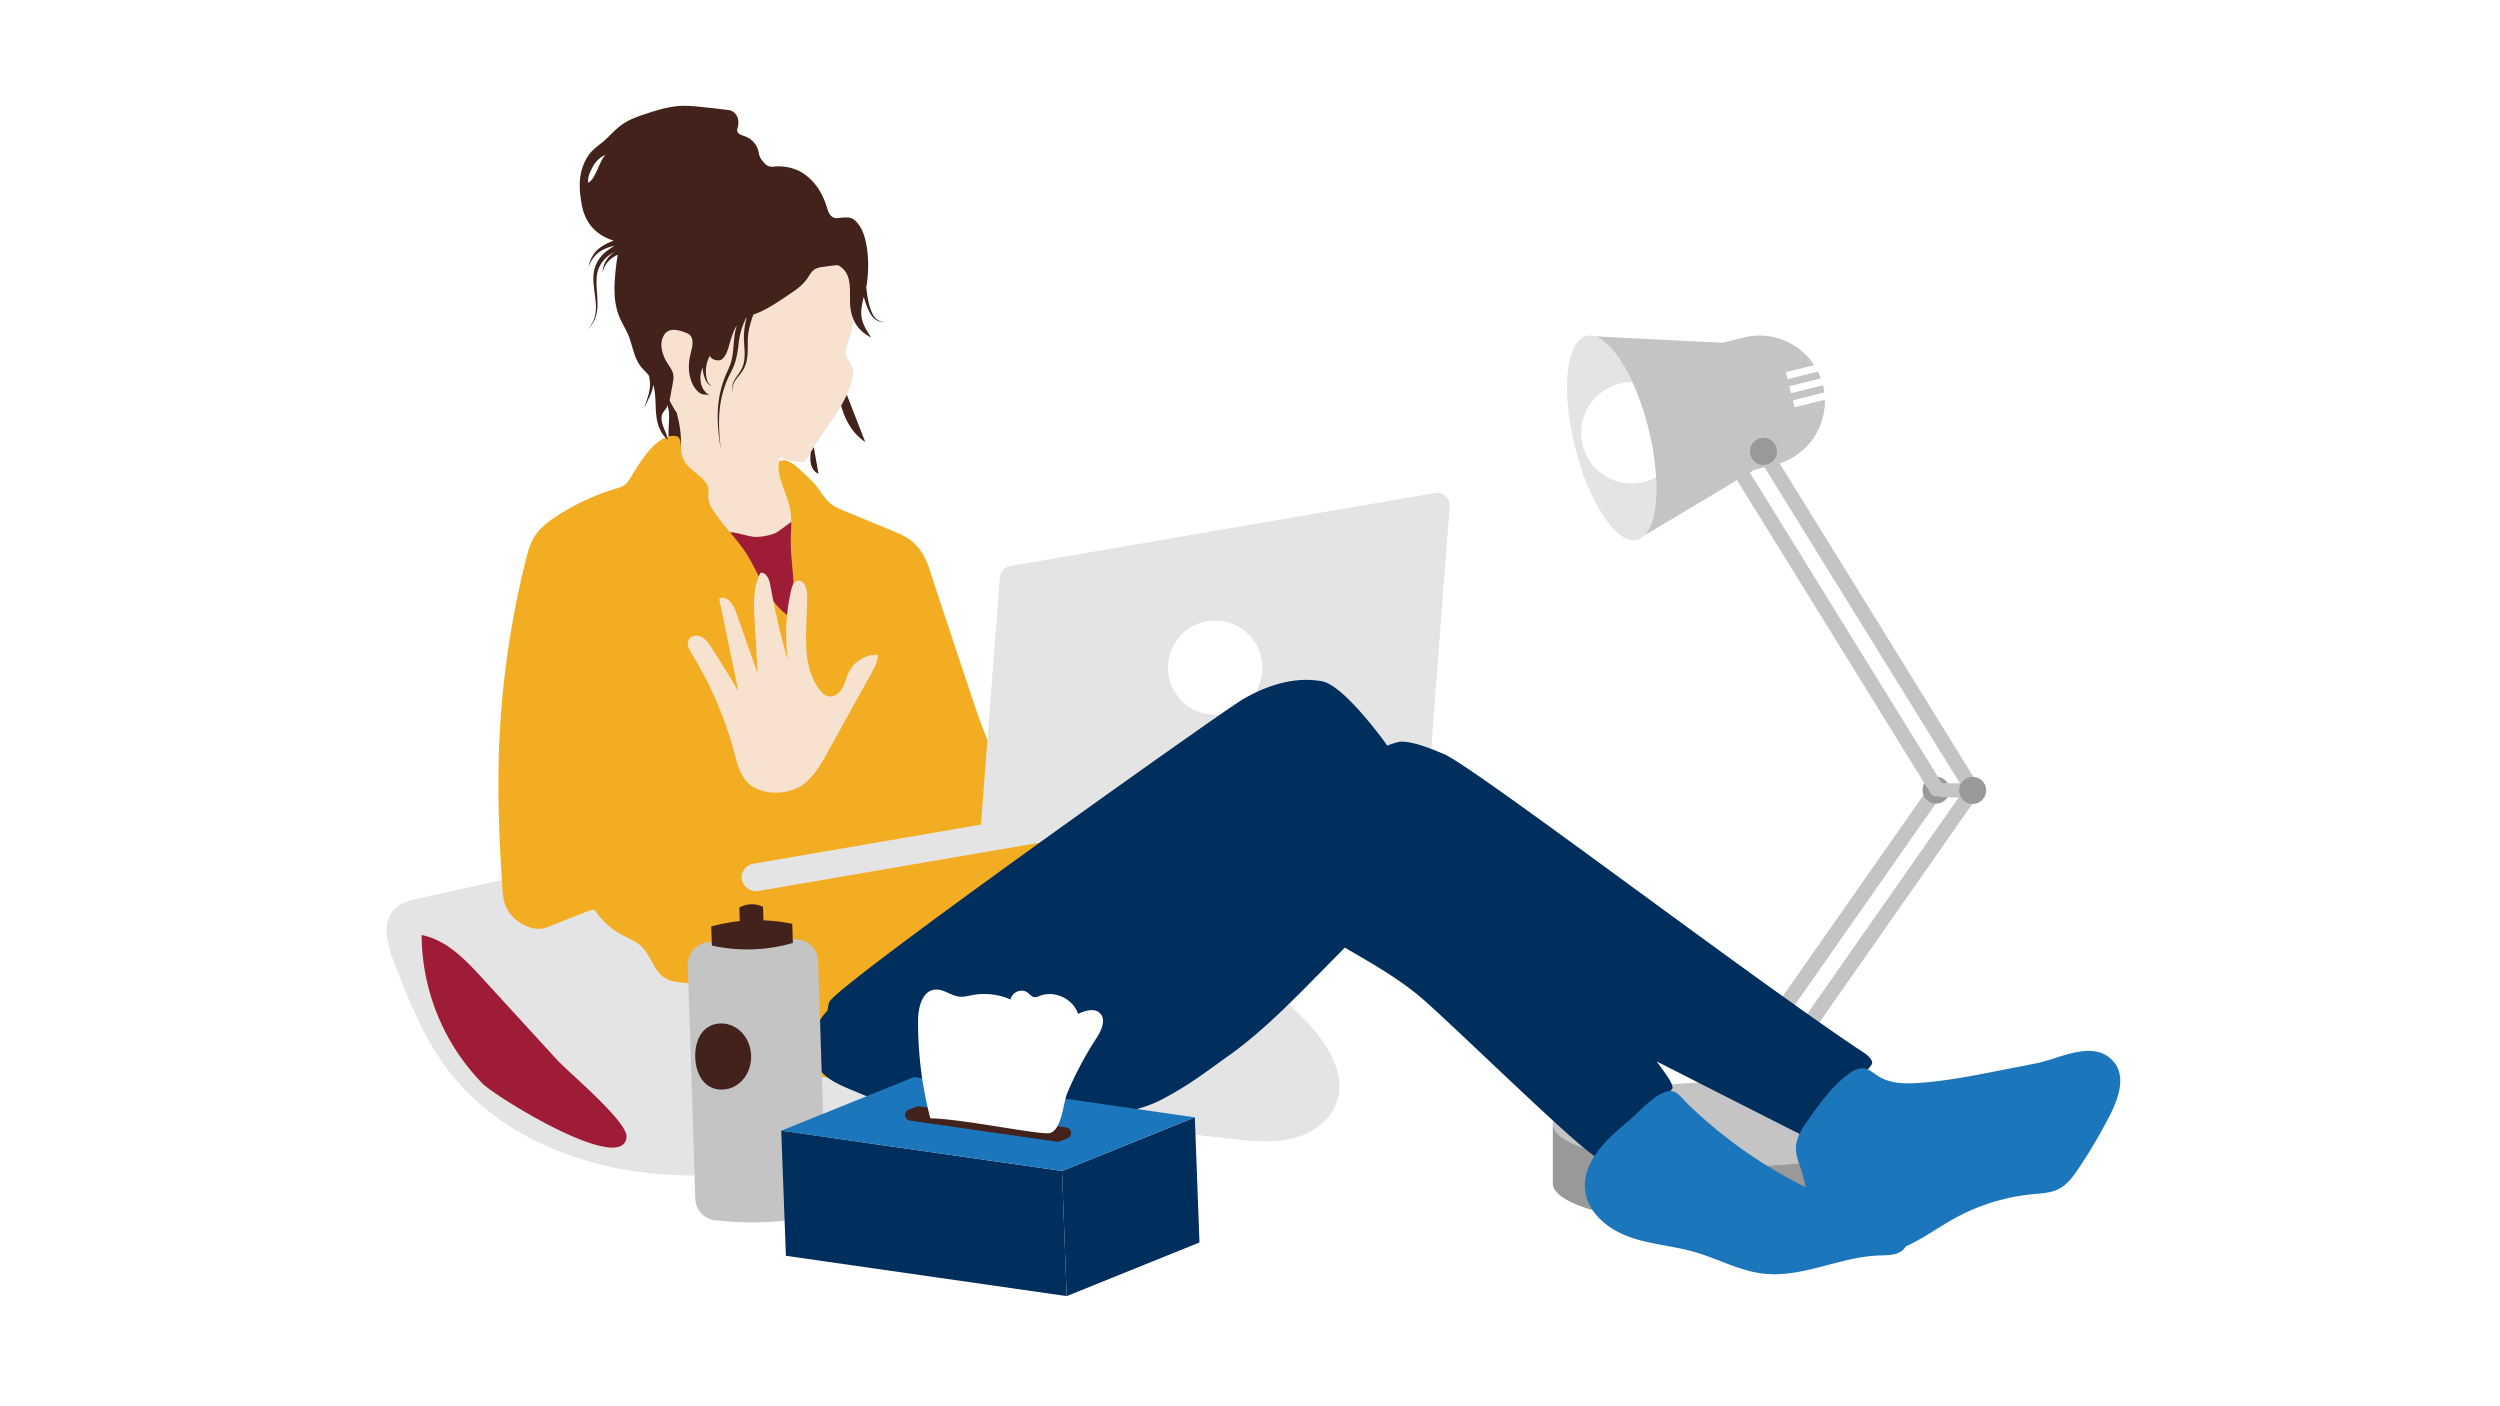 <svg xmlns="http://www.w3.org/2000/svg" width="1920" height="1080" viewBox="0 0 1920 1080"><g id="Layer_2" data-name="Layer 2"><g id="Learn"><g id="A_-_Working_from_Home" data-name="A - Working from Home"><rect width="1920" height="1080" fill="#fff"/><g id="lamp"><ellipse cx="1237.781" cy="336.281" rx="29.104" ry="80.703" transform="translate(-44.575 308.906) rotate(-13.976)" fill="#e4e4e4"/><path d="M1298.433,293.597l-2.753.685a70.649,70.649,0,0,1-33.441.273,38.921,38.921,0,1,0,16.15,67.602,74.973,74.973,0,0,1,30.227-15.915l2.75-.684Z" fill="#fff"/><path d="M1322.813,263.265h0l-97.916-4.963c14.579,4.632,31.817,33.55,41.126,70.95s7.636,71.024-3.07,81.95l84.166-50.281h0A122.918,122.918,0,0,0,1322.813,263.265Z" fill="#c4c4c4"/><path d="M1378.209,312.802l-1.338-5.374,24.229-6.03a50.818,50.818,0,0,0-1.044-5.505v0l-24.536,6.107-1.338-5.374,24.236-6.032a50.141,50.141,0,0,0-2.265-5.201l-23.322,5.805-1.337-5.374,21.78-5.421a50.328,50.328,0,0,0-54.198-21.184l-16.263,4.048,24.305,97.655,16.263-4.048a50.325,50.325,0,0,0,38.15-49.875Z" fill="#c4c4c4"/><path d="M1192.567,863.445V908.86c0,17.989,61.169,32.571,136.625,32.571s136.625-14.582,136.625-32.571V863.445Z" fill="#999"/><rect x="1393.436" y="579.207" width="11.442" height="306.01" transform="translate(672.452 -669.813) rotate(34.977)" fill="#c4c4c4"/><rect x="1421.587" y="579.389" width="11.442" height="306.01" transform="translate(677.641 -685.918) rotate(34.977)" fill="#c4c4c4"/><circle cx="1486.867" cy="606.842" r="10.405" fill="#999"/><circle cx="1311.697" cy="857.648" r="10.405" fill="#c4c4c4"/><circle cx="1339.598" cy="857.764" r="10.405" fill="#c4c4c4"/><rect x="1429.095" y="323.825" width="11.442" height="306.01" transform="translate(2905.979 127.911) rotate(148.274)" fill="#c4c4c4"/><path d="M1408.329,321.948h0a5.721,5.721,0,0,1,5.721,5.721V634.152a0,0,0,0,1,0,0h-11.442a0,0,0,0,1,0,0V327.669A5.721,5.721,0,0,1,1408.329,321.948Z" transform="translate(2857.604 144.097) rotate(148.274)" fill="#c4c4c4"/><circle cx="1354.359" cy="346.688" r="10.405" fill="#999"/><circle cx="1326.243" cy="345.273" r="10.405" fill="#c4c4c4"/><ellipse cx="1329.192" cy="863.445" rx="136.625" ry="32.571" fill="#c4c4c4"/><path d="M1500.942,592.911h0a5.426,5.426,0,0,1,5.426,5.426v17.3a5.426,5.426,0,0,1-5.426,5.426h0a5.426,5.426,0,0,1-5.426-5.426v-17.3a5.426,5.426,0,0,1,5.426-5.426Z" transform="translate(878.591 2101.624) rotate(-89.412)" fill="#c4c4c4"/><circle cx="1515.018" cy="607.025" r="10.405" fill="#999"/></g><g id="Pillow"><path id="pilllw" d="M1006.502,787.996c-29.464-32.382-65.533-55.607-110.005-54.544-40.365.966-80.431,16.559-110.402,43.683a106.873,106.873,0,0,0-7.818-8.788c-31.068-31.389-71.067-40.827-104.467-66.036-37.329-28.174-68.742-47.656-117.346-50.778-46.598-2.993-92.93,7.136-138.526,17.204q-47.384,10.463-94.768,20.926c-7.595,1.677-15.705,3.643-20.92,9.414-9.303,10.295-4.812,26.474.19,39.417,10.7,27.69,21.586,55.725,38.983,79.779,44.337,61.302,125.311,87.224,200.908,84.245S690.121,872.024,760.728,844.85c1.423-.548,2.861-1.111,4.304-1.695.363.487.733.97,1.132,1.435,8.879,10.357,23.786,12.564,37.344,14.086q70.828,7.952,141.657,15.904c15.293,1.717,30.917,3.419,45.944.103s29.619-12.617,35.137-26.982C1034.172,827.067,1021.378,804.346,1006.502,787.996Z" fill="#e4e4e4"/><path d="M370.156,750.973c-13.022-14.226-27.404-29.237-46.35-32.842a164.483,164.483,0,0,0,46.826,114.073c9.973,10.111,108.109,70.823,110.549,40.97.959-11.728-44.741-49.793-53.244-59.083Z" fill="#9f1c37"/></g><path d="M620.383,317.554a86.049,86.049,0,0,1,2.418,27.933c-.269,3.455-.745,6.957-.103,10.363s2.663,6.792,5.918,7.982" fill="#42221b"/><path d="M642.122,282.012c.659,10.671,1.337,21.457,4.455,31.683s8.952,19.996,17.94,25.785" fill="#42221b"/><path d="M515.672,343.387c2.419,4.572,7.264,7.652,9.057,12.504.879,2.377,1.154,5.321,3.315,6.644,2.143-1.657,2.793-4.558,3.301-7.218q1.289-6.749,2.576-13.498c.927-4.864,1.854-9.849,1.066-14.738-1.017-6.306-4.771-11.79-8.536-16.95-2.281-3.127-7.237-10.116-11.77-7.686-4.282,2.296-2.171,7.883-1.441,11.115C515.393,323.086,510.995,334.548,515.672,343.387Z" fill="#42221b"/><path d="M604.436,328.987c.347-3.048-.468-5.447-4.295-5.55-23.877-.64-48.763,2.616-69.71-10.589-2.603-1.641-5.918-3.472-8.523-1.832-2.915,1.836-2.207,6.183-1.356,9.521a78.535,78.535,0,0,1,2.241,13.925c.752,10.78-.808,17.894-9.181,24.658-5.31,4.289-13.476,13.163-10.559,20.717.96,2.486,3.356,3.89,5.579,5.099l76.907,41.836a10.899,10.899,0,0,0,4.33,1.612c3.956.264,6.877-3.739,9.056-7.315,5.495-9.018,12.618-17.084,16.846-26.848,1.245-2.875,2.106-4.34.645-7.09-1.091-2.054-3.189-3.829-4.824-5.441-3.327-3.28-7.012-6.278-9.461-10.325-5.633-9.309-3.256-21.18-.704-31.757C602.082,336.894,604.035,332.507,604.436,328.987Z" fill="#f7e2d0"/><path d="M607.291,401.045c8.248,3.033,9.668,13.899,9.719,22.687q.131,22.838.263,45.676c.055,9.623.108,19.284-1.183,28.82-.358,2.643-.922,5.472-2.87,7.293-2.1,1.962-5.277,2.23-8.128,1.876-8.186-1.016-15.38-6.234-20.536-12.674s-8.559-14.072-11.906-21.611q-8.19-18.45-16.38-36.899c-2.813-6.354-9.214-19.039-2.393-25.351,5.939-5.496,19.377,1.674,26.967,1.465a41.018,41.018,0,0,0,14.888-3.044C597.217,408.651,607.336,401.061,607.291,401.045Z" fill="#9f1c37"/><path d="M385.438,540.033a706.442,706.442,0,0,1,18.294-109.667c1.582-6.35,3.301-12.791,6.796-18.323,4.133-6.54,10.47-11.36,16.944-15.597a174.956,174.956,0,0,1,44.981-21.004c2.977-.902,6.099-1.791,8.381-3.905a20.943,20.943,0,0,0,3.411-4.657c6.346-10.429,17.287-29.22,29.942-31.782,11.3-2.287,7.379,6.461,9.625,14.73,2.761,10.167,13.402,13.43,18.901,21.802,2.516,3.831.76,8.089,1.418,12.154.788,4.863,4.731,9.822,7.543,13.724,6.516,9.044,14.459,16.982,20.639,26.279,5.597,8.419,9.609,17.773,14.494,26.624s10.869,17.427,19.297,23.009c6.798-17.958,1.197-37.934,1.216-57.136.008-8.24,1.067-16.564-.413-24.671a79.838,79.838,0,0,0-2.84-10.275c-2.745-8.444-7.534-17.558-5.774-26.606.308-1.585.805-.486,2.307-1.077,2.588-1.019,7.841,2.078,9.811,3.664a179.22,179.22,0,0,1,13.75,12.75c4.887,4.89,7.85,11.447,13.026,16.036,3.453,3.061,7.806,4.873,12.072,6.631l35.199,14.509c5.178,2.135,10.421,4.306,14.883,7.692,7.236,5.491,11.886,13.825,14.589,22.497,2.525,8.103,28.765,87.036,34.861,105.096,6.039,17.889,12.904,35.685,22.654,51.92,4.029,6.709,9.873,18.333,16.828,22.376,6.421,3.733,17.17,2.698,24.377,4.341,11.122,2.535,22.419,13.008,28.459,22.196,5.278,8.03,7.951,17.493,9.678,26.945,2.505,13.713,3.152,27.971-.18,41.507-3.033,12.318-9.24,23.613-16.011,34.341-9.719,15.4-20.947,30.188-35.546,41.073-13.268,9.894-28.766,16.122-44.442,21.075-4.992,1.577-10.556,2.626-15.739,4.232a43.83,43.83,0,0,0-6.742,2.638c-6.888,3.471-10.791,6.871-19.219,6.688-7.228-.158-14.335-1.97-21.559-2.259-12.6-.505-24.855,3.611-37.212,6.123s-26.023,3.217-36.762-3.393c-10.836-6.67-17.12-19.874-29.031-24.35-12.503-4.698-30.025.46-37.269-10.762-4.857-7.524-1.483-18.512-6.949-25.605-7.317-9.498-23.301-4.283-33.495-10.593-8.432-5.22-10.5-16.703-17.521-23.706-4.872-4.859-11.673-7.131-17.63-10.574-7.686-4.442-13.887-10.808-19.045-18.07-1.003-1.412-34.253,13.296-39.076,14.306-10.292,2.155-22.774-5.39-27.944-14.908-2.808-5.17-3.28-11.245-3.669-17.115-2.232-33.673-3.64-67.435-2.627-101.167Q383.716,559.884,385.438,540.033Z" fill="#f2ad22"/><path d="M491.941,189.556a36.852,36.852,0,0,1,4.26-10.308c17.129-27.518,51.764-40.536,83.108-39.756,15.363.382,31.147,3.725,43.549,12.801,25.267,18.49,31.505,53.526,32.352,82.81.201,6.942-.001,13.965-1.72,20.694-1.158,4.533-2.994,8.888-3.885,13.481-1.085,5.591,6.056,10.566,5.669,16.248-.78,11.441-6.598,21.933-12.606,31.424-6.199,9.794-13.306,19.093-19.198,28.994l-3.37,5.662a6.47,6.47,0,0,1-2.536,2.8,5.943,5.943,0,0,1-2.539.394,38.576,38.576,0,0,1-15.361-3.256,39.084,39.084,0,0,0-6.296-2.558c-2.717-.665-4.475.478-6.95.761-2.589.295-5.782-.508-8.351-.884a100.613,100.613,0,0,1-16.575-3.872,110.77,110.77,0,0,1-31.186-16.303c-12.02-8.839-18.566-26.953-25.812-40.252-9.38-17.214-12.788-36.794-13.65-56.184C490.28,219.54,488.478,202.959,491.941,189.556Z" fill="#f7e2d0"/><path d="M674.037,245.649a12.248,12.248,0,0,1-3.67-4.075,39.227,39.227,0,0,1-3.532-10.687,90.616,90.616,0,0,1-1.529-10.582c.179-.951.433-1.935.551-2.909,1.35-11.182,1.35-22.102-1.254-33.048-1.309-5.5-3.402-10.464-7.288-14.396s-7.591-2.913-12.621-2.627c-1.134.065-2.463.452-3.705.053-4.162-1.339-5.011-5.325-6.253-9.131-3.151-9.654-7.845-17.502-15.977-23.759-5.982-4.603-12.843-6.41-20.122-6.751-3.041-.142-5.678.867-8.422-.168-2.35-.886-4.438-3.643-5.742-5.529-1.908-2.759-1.544-5.305-2.776-8.339a16.322,16.322,0,0,0-9.321-8.902c-2.517-1.03-5.608-1.391-6.212-4.469-.213-1.088.351-1.898.571-2.976.966-4.712.069-9.193-4.247-11.828-1.785-1.09-3.815-1.101-5.816-1.349-4.736-.587-9.511-1.168-14.274-1.644-6.201-.62-12.485-1.438-18.723-1.222-9.513.329-18.514,3.086-27.437,6.038-6.576,2.176-12.956,4.362-18.521,8.336-4.679,3.341-8.282,7.378-12.42,11.264-4.509,4.235-9.929,7.225-13.477,12.564-7.309,10.998-7.546,23.036-5.348,35.82A40.196,40.196,0,0,0,450.59,168.48c4.486,8.357,11.595,13.427,20.682,16.346-1.127.484-2.396.874-3.518,1.41a39.998,39.998,0,0,0-7.531,4.445,22.247,22.247,0,0,0-5.578,6.678,26.69,26.69,0,0,0-2.76,8.175,26.069,26.069,0,0,1,3.784-7.502,20.938,20.938,0,0,1,6.04-5.45,38.299,38.299,0,0,1,7.404-3.138c.921-.304,1.888-.479,2.81-.752-2.971,2.013-6.048,3.842-8.597,6.4a26.196,26.196,0,0,0-5.909,8.892,27.544,27.544,0,0,0-1.699,10.403c.097,6.962,1.722,13.527,1.941,20.423a28.337,28.337,0,0,1-1.345,9.986,18.808,18.808,0,0,1-5.645,8.347,19.124,19.124,0,0,0,6.222-8.128,29.559,29.559,0,0,0,1.996-10.182c.191-6.857-1.021-13.602-.712-20.342a22.443,22.443,0,0,1,7.73-16.887c2.044-1.984,4.562-3.246,6.922-4.777a36.975,36.975,0,0,0-4.499,3.676,20.484,20.484,0,0,0-4.074,6.045,17.162,17.162,0,0,0-1.395,6.971,16.692,16.692,0,0,1,2.473-6.409,18.943,18.943,0,0,1,4.64-4.901,34.434,34.434,0,0,1,4.436-2.599c-.433,2.813-.888,5.547-1.2,8.391-1.359,12.367-2.517,24.346,1.351,36.334,2.249,6.969,6.593,12.754,8.98,19.596,2.534,7.264,3.664,14.919,8.317,21.171,2.056,2.762,4.571,4.724,6.55,7.49a32.997,32.997,0,0,1,.803,7.166,32.042,32.042,0,0,1-1.636,8.866c-.925,2.933-2.067,5.927-2.852,8.928,1.202-2.912,2.664-5.661,4.018-8.519a41.688,41.688,0,0,0,1.822-4.422,28.858,28.858,0,0,0,1.117-4.732c.029-.181.034-.361.047-.555,1.722,6.467,1.616,12.588,1.954,19.307.448,8.918,2.193,16.936,9.114,23.128-.882-6.575-5.938-12.135-4.463-18.893.495-2.268,2.453-3.72,3.529-5.671a32.193,32.193,0,0,0,3.305-10.504c.575-3.587,1.434-7.301,1.903-10.672.949-6.812-2.353-9.146-5.485-14.78s-5.292-13.216-1.908-19.37c3.784-6.883,11.32-4.502,17.391-2.205a7.304,7.304,0,0,1,2.534,1.443,6.594,6.594,0,0,1,2.033,3.71c.792,4.475-.81,8.349-1.71,12.753-1.458,7.125-1.215,14.191,1.718,20.88a18.563,18.563,0,0,0,5.482,7.175c2.622,2.003,5.182.939,7.928,2.122-5.609-3.513-7.476-8.886-7.072-15.273a24.315,24.315,0,0,1,1.661-6.287c.036.374.012.742.051,1.105a28.97,28.97,0,0,0,1.875,7.922,11.383,11.383,0,0,0,2.137,3.438,5.307,5.307,0,0,0,3.427,1.76,5.082,5.082,0,0,1-2.947-2.158,10.438,10.438,0,0,1-1.448-3.452,25.479,25.479,0,0,1-.563-7.532,26.226,26.226,0,0,1,1.677-7.184,16.969,16.969,0,0,1,1.44-2.926c.568,3.138,6.801,4.722,9.269,2.664,4.263-3.554,5.275-10.928,6.938-15.777,1.357-3.957,2.187-6.701,4.322-10.024.01-.016.012-.02.009-.006-.022.086-.07.203-.1.31a55.211,55.211,0,0,0-1.546,7.038c-.344,2.343-.519,4.732-.716,7.032-.395,4.595-.673,8.927-1.94,13.375s-3.503,8.343-5.158,12.75a82.03,82.03,0,0,0-5.172,27.601c-.162,9.485,1.092,18.575,2.43,27.895-.919-9.292-1.78-18.493-1.2-27.838a79.35,79.35,0,0,1,6.202-26.677c1.836-4.312,4.346-8.334,5.837-12.807a73.636,73.636,0,0,0,2.69-13.898,66.171,66.171,0,0,1,2.703-13.137,70.082,70.082,0,0,1,3.163-7.526c.063-.133.293-.103.376-.218-.439,1.921-.91,3.787-1.239,5.739a56.291,56.291,0,0,0-.843,9.451c.011,3.126.336,6.212.463,9.275a43.327,43.327,0,0,1-.281,8.964,21.312,21.312,0,0,1-3.233,8.213c-1.652,2.598-3.657,5.003-4.917,7.882a13.183,13.183,0,0,0-1.089,4.563,8.496,8.496,0,0,0,1.05,4.462,8.33,8.33,0,0,1-.742-4.439,12.499,12.499,0,0,1,1.341-4.328c1.448-2.766,3.5-4.902,5.375-7.435a23.358,23.358,0,0,0,4.031-8.56,46.624,46.624,0,0,0,.934-9.372c.079-3.103-.036-6.113.162-9.146a48.475,48.475,0,0,1,1.406-8.756c.731-2.938,1.72-5.866,2.669-8.752,1.47-.615,3.039-1.147,4.479-1.776,7.822-3.419,14.478-8.008,21.573-12.763,5.771-3.867,11.441-7.44,15.489-13.308,1.788-2.593,3.092-5.487,5.939-7.145a16.204,16.204,0,0,1,6.273-1.735c2.274-.31,4.835-.746,7.188-.945,1.673-.142,3.461-.78,5.046.159,11.709,6.933,6.99,22.527,8.837,33.513,1.772,10.544,6.852,16.783,15.693,21.593-2.655-4.463-5.558-8.449-6.861-13.569-1.533-6.022-.186-11.799,1.222-17.746.382,1.218.668,2.428,1.094,3.647,1.31,3.751,2.576,7.417,4.896,10.701a13.097,13.097,0,0,0,4.356,3.879,10,10,0,0,0,5.565,1.176A9.671,9.671,0,0,1,674.037,245.649ZM458.018,131.958c-2.291,4.425-2.8,5.908-6.235,8.48-.631-4.411,1.593-9.027,3.6-12.58a19.604,19.604,0,0,1,9.701-8.955C462.116,121.603,459.46,129.172,458.018,131.958Z" fill="#42221b"/><g id="laptop"><path d="M1102.069,378.627,775.903,434.652a9.698,9.698,0,0,0-8.028,8.818L753.361,633.293,578.639,663.304a10.941,10.941,0,0,0-8.931,12.635l.09-.602a10.94,10.94,0,0,0,12.635,8.931l344.05-59.096c5.955-1.023,11.348,2.566,10.326-3.389l-.747-4.346,154.522-26.542a9.697,9.697,0,0,0,8.028-8.818l14.769-193.152A9.698,9.698,0,0,0,1102.069,378.627Z" fill="#e4e4e4"/><circle cx="933.243" cy="512.773" r="36.24" fill="#fff"/></g><path d="M1089.005,764.167c-15.748-12.848-32.934-22.858-49.552-32.537l-6.621-3.856-5.383,5.453c-28.29,28.657-55.415,57.454-84.257,77.855-16.476,11.655-29.091,21.855-51.138,33.417-13.988,7.336-27.308,8.921-43.753,13.545-5.728,1.611-11.653,3.277-17.462,5.203l-.632.209-.597.292c-15.01,7.336-34.924,8.128-42.79,8.128-1.722,0-3.417-.035-5.034-.105-5.067-.219-9.814-.249-14.187-.249l-6.158.007c-14.485,0-25.728-.412-38.53-5.745l-67.645-28.182c-8.941-3.725-18.188-7.577-24.08-14.15-8.243-9.194-9.472-24.905-2.924-37.356a43.049,43.049,0,0,1,5.439-7.952l1.837-2.14.43-2.787a19.582,19.582,0,0,1,.871-3.559c4.296-12.201,295.173-218.377,315.019-230.907,16.988-10.726,35.319-16.634,51.616-16.634a76.195,76.195,0,0,1,11.385,1.027c17.443,2.628,50.611,49.476,50.611,49.476s7.668-3.044,10.68-3.044c7.426,0,18.003,3.115,33.29,9.804,24.201,10.591,240.563,175.5,321.896,229.001,7.103,4.673,6.507,8.03,6.508,8.053.053,1.436-4.632,6.273-7.15,8.871-2.57,2.654-5.485,5.662-8.349,9.184q-7.417,9.12-14.805,18.26c-8.512,10.515-17.314,21.389-26.039,32.012-1.299,1.581,1.049-14.352.562-13.957-1.45-.575-109.688-55.612-109.688-55.612.401.548,2.635,3.608,7.244,10.117,4.512,6.37,5.139,9.591,4.799,10.49-.702,1.852-5.049,4.933-8.884,7.651-3.057,2.166-6.52,4.621-10.039,7.611q-9.105,7.74-18.187,15.508c-10.473,8.944-6.132,22.375-20.122,22.387C1219.117,888.963,1111.034,782.139,1089.005,764.167Z" fill="#002e5d"/><path d="M1398.309,846.81c6.255-8.17,13.059-15.867,21.304-21.956,3.414-2.521,7.419-4.835,11.636-4.358,4.348.491,7.756,3.783,11.458,6.115,9.051,5.701,20.455,5.823,31.125,5.075,20.486-1.435,40.701-5.394,60.854-9.343L1564.1,816.578c17.625-3.454,44.551-19.012,59.479-.835,9.035,11.002,3.596,27.452-2.866,40.137a401.466,401.466,0,0,1-24.492,41.667c-4.06,6.042-8.533,12.196-15,15.538-6.113,3.16-13.245,3.417-20.095,4.069a154.986,154.986,0,0,0-60.221,18.659c-17.266,9.568-33.286,22.678-52.697,26.268-15.446,2.857-14.725,3.424-29.575-1.697-4.129-1.424-8.282-3.005-11.757-5.65-7.314-5.568-16.255-14.545-17.301-23.89-1.314-11.737-3.115-23.093-6.888-34.338-1.549-4.617-3.362-9.265-3.433-14.134-.125-8.506,5.003-16.084,9.924-23.022C1392.158,855.145,1395.165,850.918,1398.309,846.81Z" fill="#1c76bc"/><path d="M1442.725,933.905c5.899,1.767,12.067,3.502,16.662,7.601s7.022,11.38,3.682,16.553c-3.827,5.927-12.265,5.931-19.317,6.127-30.397.842-59.508,17.488-89.71,13.951-18.307-2.144-34.893-11.53-52.609-16.62-16.457-4.728-33.894-5.742-50.014-11.517s-31.621-18.133-33.942-35.098c-2.939-21.489,15.461-39.33,32.178-53.149,8.019-6.629,17.251-17.42,26.553-21.965,10.554-5.157,12.858,1.224,21.035,9.093a360.189,360.189,0,0,0,145.483,85.024Z" fill="#1c76bc"/><path d="M551.793,937.338h0a222.093,222.093,0,0,0,65.589-2.099h0a17.249,17.249,0,0,0,16.688-17.792l-5.739-179.334A17.249,17.249,0,0,0,610.54,721.424L544.95,723.524a17.249,17.249,0,0,0-16.688,17.792L534.002,920.65A17.249,17.249,0,0,0,551.793,937.338Z" fill="#c4c4c4"/><path d="M546.253,711.538h0a131.083,131.083,0,0,1,62.22-1.991h0l.469,14.64h0a125.586,125.586,0,0,1-62.22,1.991h0Z" fill="#42221b"/><path d="M567.824,697.048h0a19.365,19.365,0,0,1,18.197-.582h0l.344,10.76h0a18.481,18.481,0,0,1-18.197.582h0Z" fill="#42221b"/><path d="M533.948,812.062c.409,12.79,6.641,23.669,18.463,24.69,13.294,1.149,24.947-10.459,24.447-26.064s-12.87-26.444-26.064-24.447C539.063,788.016,533.539,799.271,533.948,812.062Z" fill="#42221b"/><polygon points="921.199 954.211 917.623 858.123 815.634 899.313 819.209 995.401 921.199 954.211" fill="#002e5d"/><polygon points="819.209 995.401 815.634 899.313 600.004 868.367 603.58 964.455 819.209 995.401" fill="#002e5d"/><polygon points="600.004 868.367 815.634 899.313 917.623 858.123 701.994 827.177 600.004 868.367" fill="#1c76bc"/><path d="M818.796,865.867,705.861,849.659a4.359,4.359,0,0,0-2.251.273l-5.79,2.338a4.358,4.358,0,0,0,1.013,8.354l112.934,16.208a4.357,4.357,0,0,0,2.251-.273l5.791-2.339A4.358,4.358,0,0,0,818.796,865.867Z" fill="#42221b"/><path d="M842.195,797.12c3.749-5.86,7.526-14.148,2.55-19.01-4.274-4.176-11.356-1.927-16.789.56-3.685-11.47-17.877-18.262-29.121-13.937-1.458.561-2.958,1.29-4.504,1.064-2.208-.324-3.636-2.428-5.459-3.716-4.528-3.203-11.977.052-12.702,5.551a50.347,50.347,0,0,0-29.091-3.453c-3.393.615-6.798,1.585-10.229,1.237-6.573-.668-12.309-6.082-18.879-5.38-9.803,1.048-12.844,13.739-12.902,23.598a292.157,292.157,0,0,0,9.417,75.255c23.222.158,85.261,13.144,91.839,11.286,9.214-2.603,10.077-22.775,13.286-30.605A268.699,268.699,0,0,1,842.195,797.12Z" fill="#fff"/><path d="M572.29,598.804c-4.701-6.222-6.542-14.069-8.58-21.596a286.604,286.604,0,0,0-32.495-75.16c-2.013-3.272-4.146-7.33-2.349-10.725,1.758-3.321,6.58-3.891,9.927-2.181s5.548,4.997,7.583,8.156q10.676,16.584,20.684,33.586-7.367-35.471-14.734-70.943c5.108-3.418,10.648,3.717,12.691,9.514l16.839,47.777-2.325-40.664c-.711-12.442-1.281-25.584,4.475-36.638,4.478-.666,6.827,5.068,7.617,9.526a561.285,561.285,0,0,0,13.469,57.94,150.708,150.708,0,0,1,2.576-54.411c.663-2.838,1.831-6.111,4.637-6.896,4.767-1.335,7.434,5.378,7.535,10.327.516,25.113-5.607,53.168,9.536,73.209,1.729,2.288,3.883,4.503,6.684,5.119,4.391.966,8.677-2.397,10.883-6.315s3.064-8.46,5.078-12.48a24.456,24.456,0,0,1,22.155-13.177c.126,4.983-2.361,9.614-4.777,13.973q-16.838,30.377-33.677,60.753c-4.803,8.665-9.778,17.541-17.396,23.876C606.502,611.206,582.291,612.042,572.29,598.804Z" fill="#f7e2d0"/></g></g></g></svg>